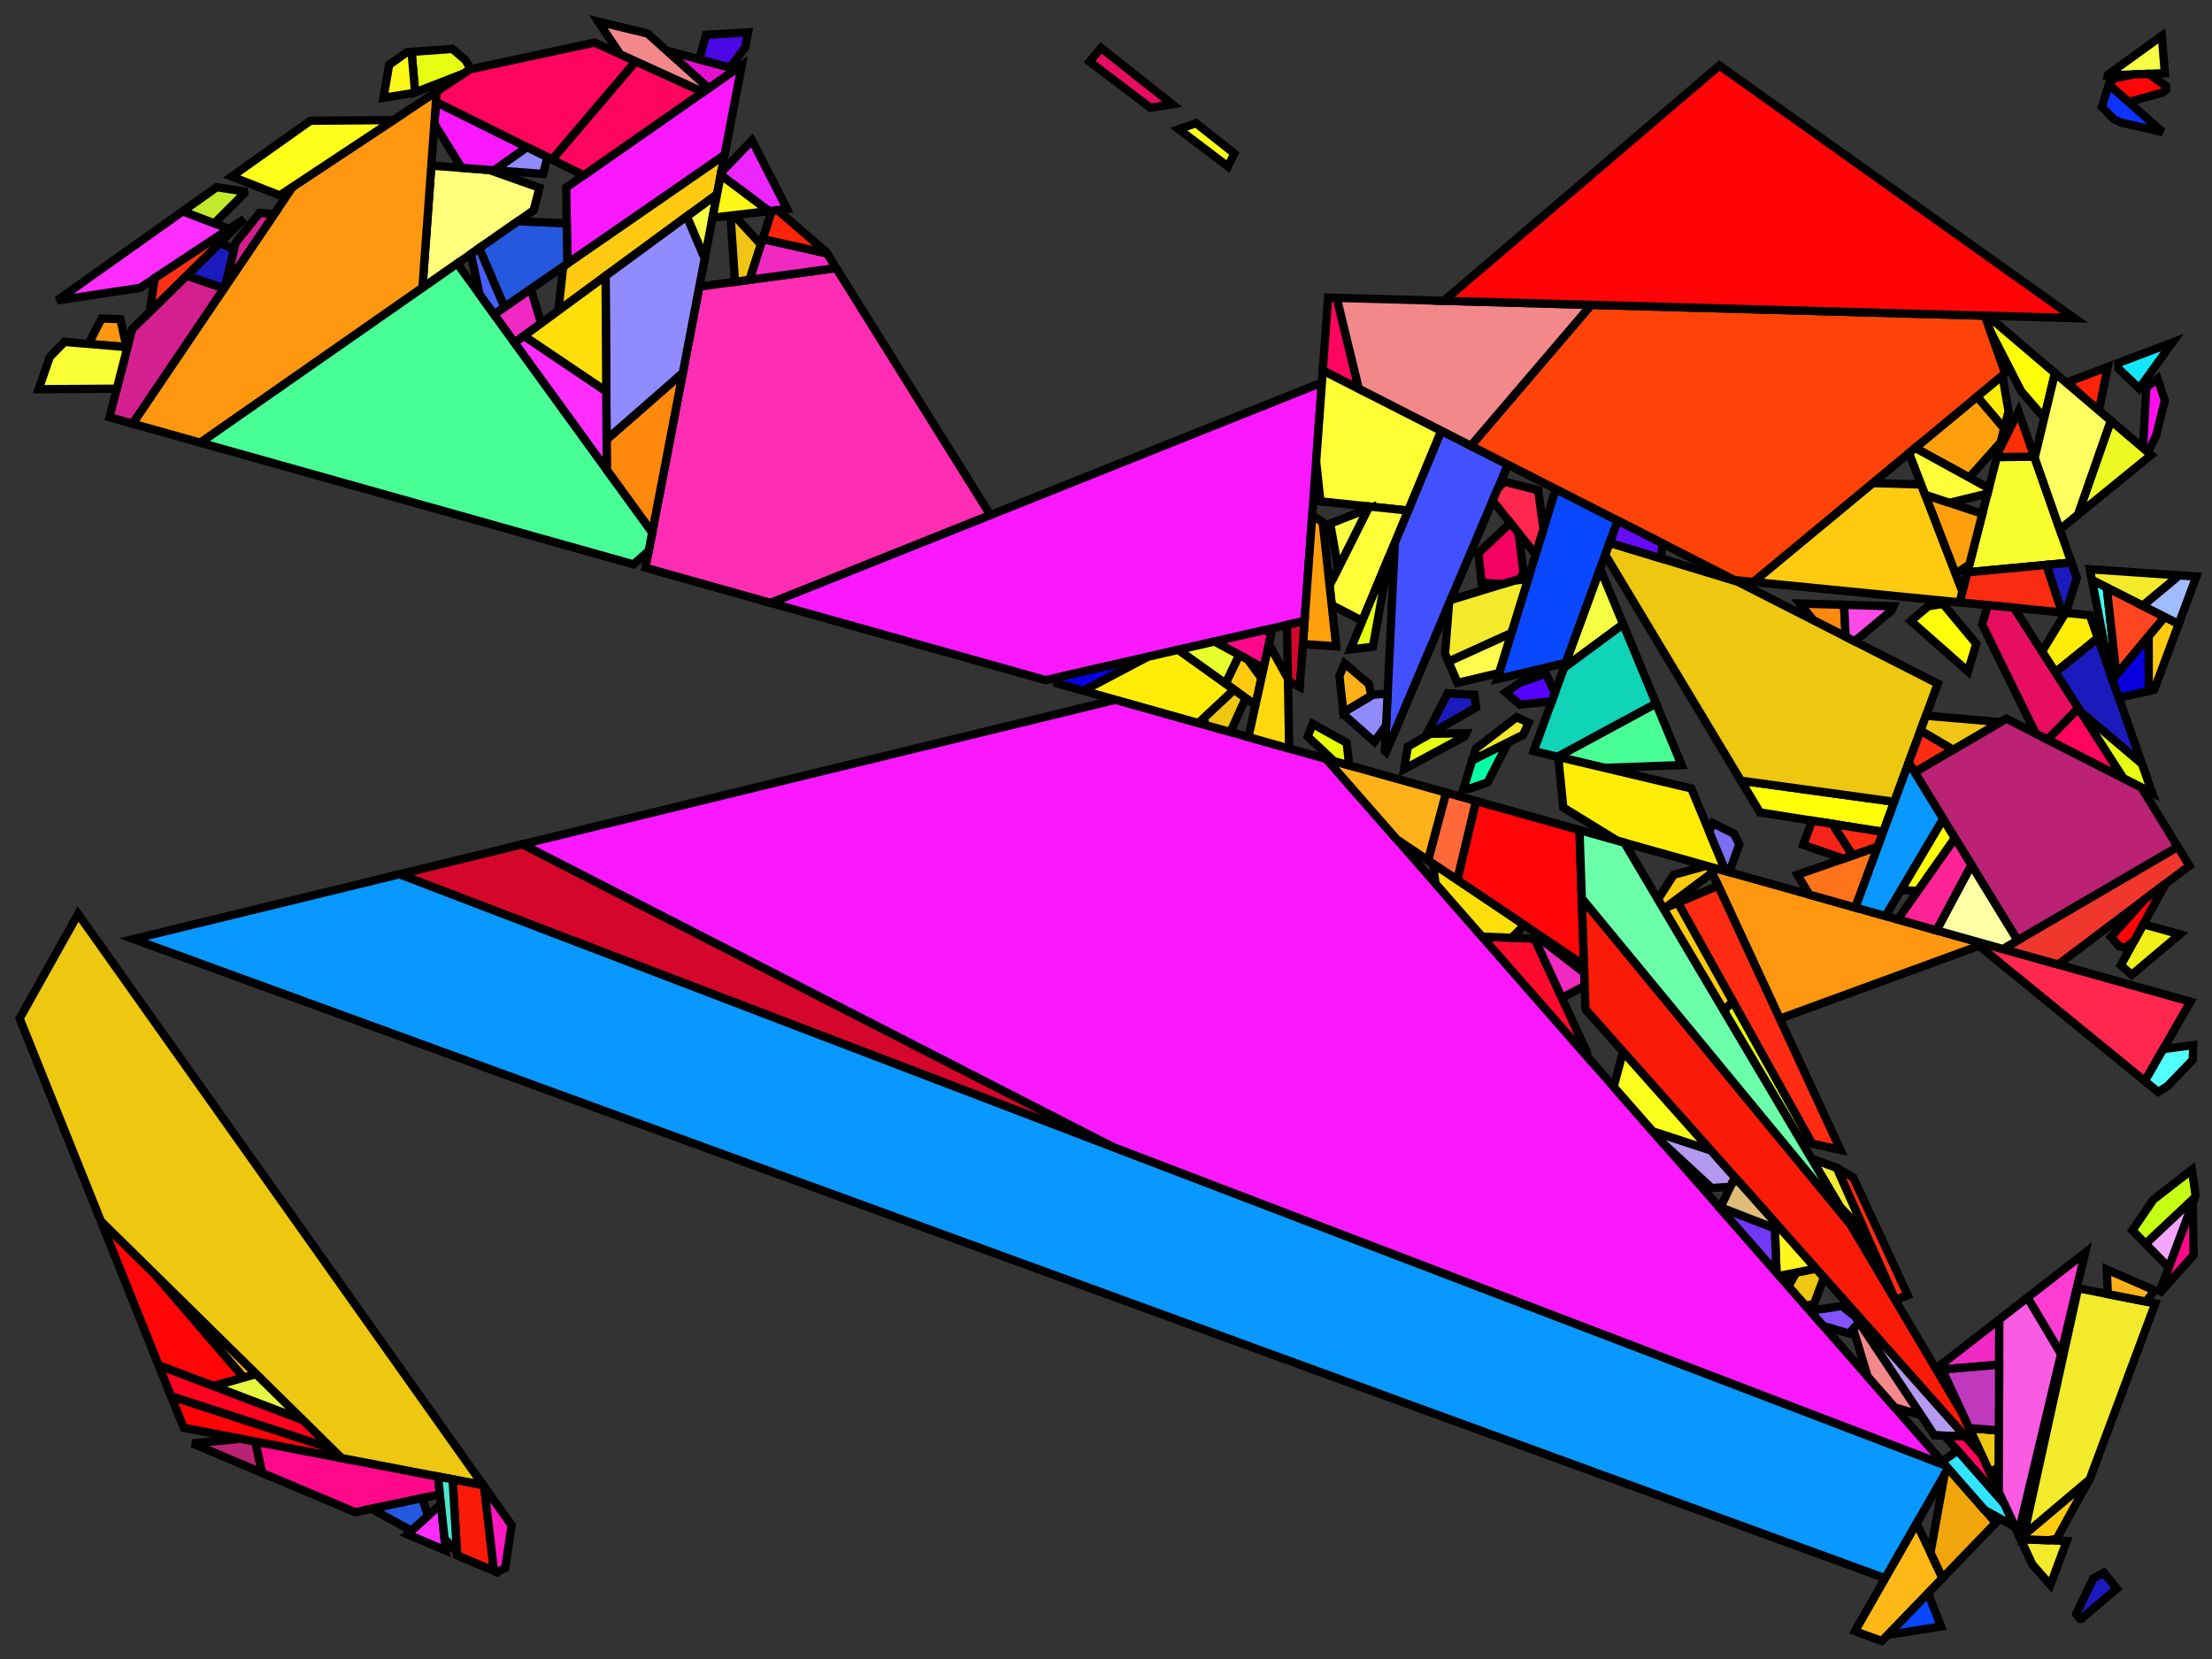 <?xml version="1.0" encoding="iso-8859-1" standalone="no"?>
<!DOCTYPE svg PUBLIC "-//W3C//DTD SVG 1.0//EN" "http://www.w3.org/TR/2001/REC-SVG-20010904/DTD/svg10.dtd">
<svg xmlns="http://www.w3.org/2000/svg" width="800" height="600">
<rect width="100%" height="100%" fill="#333333" stroke="none"/>
<path style="fill:rgb(0, 0, 0);fill-opacity:0.0;fill-rule:evenodd;stroke:rgb(0, 0, 0);stroke-width:0.0;" d="M 0, 600 L 800, 600 L 800, 0 L 0, 0 z "/>
<path style="fill:rgb(9, 72, 255);fill-opacity:1.0;fill-rule:evenodd;stroke:rgb(0, 0, 0);stroke-width:3.0;" d="M 702.001, 588.25 L 682.699, 591.282 L 697.298, 576.145 z "/>
<path style="fill:rgb(9, 72, 255);fill-opacity:1.0;fill-rule:evenodd;stroke:rgb(0, 0, 0);stroke-width:3.0;" d="M 585.089, 188.296 L 566.321, 239.7 L 541.496, 245.62 L 562.663, 176.873 z "/>
<path style="fill:rgb(255, 255, 123);fill-opacity:1.0;fill-rule:evenodd;stroke:rgb(0, 0, 0);stroke-width:3.0;" d="M 176.91, 61.455 L 195.114, 67.912 L 192.999, 76.043 L 152.787, 104.093 L 155.996, 59.892 z "/>
<path style="fill:rgb(255, 45, 179);fill-opacity:1.0;fill-rule:evenodd;stroke:rgb(0, 0, 0);stroke-width:3.0;" d="M 358.192, 186.292 L 278.754, 218.054 L 233.441, 205.326 L 252.925, 103.65 L 302.407, 96.954 z "/>
<path style="fill:rgb(249, 24, 255);fill-opacity:1.0;fill-rule:evenodd;stroke:rgb(0, 0, 0);stroke-width:3.0;" d="M 262.042, 56.071 L 205.178, 95.36 L 204.78, 67.825 L 268.277, 23.532 z "/>
<path style="fill:rgb(249, 24, 255);fill-opacity:1.0;fill-rule:evenodd;stroke:rgb(0, 0, 0);stroke-width:3.0;" d="M 479.68, 274.493 L 703.683, 530.038 L 402.494, 414.866 L 188.874, 305.363 L 403.44, 253.078 z "/>
<path style="fill:rgb(249, 24, 255);fill-opacity:1.0;fill-rule:evenodd;stroke:rgb(0, 0, 0);stroke-width:3.0;" d="M 190.619, 53.226 L 178.744, 61.593 L 166.96, 60.712 L 157.09, 44.821 L 157.668, 36.862 z "/>
<path style="fill:rgb(249, 24, 255);fill-opacity:1.0;fill-rule:evenodd;stroke:rgb(0, 0, 0);stroke-width:3.0;" d="M 471.81, 224.573 L 378.189, 245.985 L 278.754, 218.054 L 478.087, 138.354 z "/>
<path style="fill:rgb(255, 152, 16);fill-opacity:1.0;fill-rule:evenodd;stroke:rgb(0, 0, 0);stroke-width:3.0;" d="M 43.537, 115.405 L 45.763, 125.534 L 32.001, 124.379 L 36.742, 115.201 z "/>
<path style="fill:rgb(255, 152, 16);fill-opacity:1.0;fill-rule:evenodd;stroke:rgb(0, 0, 0);stroke-width:3.0;" d="M 713.39, 340.14 L 715.74, 342.057 L 643.672, 368.431 L 618.205, 313.403 z "/>
<path style="fill:rgb(255, 152, 16);fill-opacity:1.0;fill-rule:evenodd;stroke:rgb(0, 0, 0);stroke-width:3.0;" d="M 152.787, 104.093 L 72.479, 160.113 L 47.941, 153.22 L 105.849, 67.578 L 157.943, 33.079 z "/>
<path style="fill:rgb(66, 81, 255);fill-opacity:1.0;fill-rule:evenodd;stroke:rgb(0, 0, 0);stroke-width:3.0;" d="M 545.363, 168.06 L 501.292, 272.005 L 500.861, 271.623 L 504.45, 196.245 L 521.256, 155.78 z "/>
<path style="fill:rgb(255, 8, 138);fill-opacity:1.0;fill-rule:evenodd;stroke:rgb(0, 0, 0);stroke-width:3.0;" d="M 158.408, 534.009 L 159.085, 540.466 L 128.467, 546.916 L 94.733, 532.652 L 92.306, 521.335 z "/>
<path style="fill:rgb(255, 8, 138);fill-opacity:1.0;fill-rule:evenodd;stroke:rgb(0, 0, 0);stroke-width:3.0;" d="M 793.351, 453.865 L 780.74, 468.043 L 793.037, 435.044 z "/>
<path style="fill:rgb(255, 8, 138);fill-opacity:1.0;fill-rule:evenodd;stroke:rgb(0, 0, 0);stroke-width:3.0;" d="M 459.869, 228.642 L 457.006, 241.644 L 439.254, 232.019 L 457.063, 227.946 z "/>
<path style="fill:rgb(179, 154, 240);fill-opacity:1.0;fill-rule:evenodd;stroke:rgb(0, 0, 0);stroke-width:3.0;" d="M 618.793, 416.058 L 627.441, 425.781 L 625.779, 429.227 L 619.015, 429.665 L 601.485, 413.449 L 597.703, 409.135 z "/>
<path style="fill:rgb(179, 154, 240);fill-opacity:1.0;fill-rule:evenodd;stroke:rgb(0, 0, 0);stroke-width:3.0;" d="M 710.825, 519.524 L 699.583, 519.097 L 668.225, 472.024 L 668.533, 471.978 z "/>
<path style="fill:rgb(255, 255, 54);fill-opacity:1.0;fill-rule:evenodd;stroke:rgb(0, 0, 0);stroke-width:3.0;" d="M 521.256, 155.78 L 509.264, 184.655 L 477.557, 181.329 L 476, 167.011 L 478.407, 133.953 z "/>
<path style="fill:rgb(72, 255, 150);fill-opacity:1.0;fill-rule:evenodd;stroke:rgb(0, 0, 0);stroke-width:3.0;" d="M 608.182, 276.707 L 580.266, 277.712 L 563.278, 273.686 L 598.937, 254.416 z "/>
<path style="fill:rgb(72, 255, 150);fill-opacity:1.0;fill-rule:evenodd;stroke:rgb(0, 0, 0);stroke-width:3.0;" d="M 235.89, 192.546 L 234.606, 199.246 L 229.126, 204.114 L 72.479, 160.113 L 165.368, 95.317 z "/>
<path style="fill:rgb(255, 255, 7);fill-opacity:1.0;fill-rule:evenodd;stroke:rgb(0, 0, 0);stroke-width:3.0;" d="M 718.853, 114.194 L 743.218, 134.936 L 739.324, 151.156 L 730.975, 141.483 L 719.733, 119.538 L 717.85, 114.167 z "/>
<path style="fill:rgb(255, 255, 7);fill-opacity:1.0;fill-rule:evenodd;stroke:rgb(0, 0, 0);stroke-width:3.0;" d="M 707.044, 303.119 L 693.605, 322.223 L 687.484, 321.908 L 702.771, 296.139 z "/>
<path style="fill:rgb(255, 255, 7);fill-opacity:1.0;fill-rule:evenodd;stroke:rgb(0, 0, 0);stroke-width:3.0;" d="M 685.097, 289.98 L 681.087, 300.878 L 636.518, 293.82 L 629.628, 282.35 z "/>
<path style="fill:rgb(243, 234, 44);fill-opacity:1.0;fill-rule:evenodd;stroke:rgb(0, 0, 0);stroke-width:3.0;" d="M 747.467, 557.333 L 741.544, 573.23 L 735.004, 565.769 L 730.784, 556.652 z "/>
<path style="fill:rgb(243, 234, 44);fill-opacity:1.0;fill-rule:evenodd;stroke:rgb(0, 0, 0);stroke-width:3.0;" d="M 546.623, 228.97 L 523.877, 239.308 L 522.627, 236.371 L 524.041, 218.349 L 524.604, 217.022 L 547.444, 210.025 L 552.652, 209.389 z "/>
<path style="fill:rgb(243, 234, 44);fill-opacity:1.0;fill-rule:evenodd;stroke:rgb(0, 0, 0);stroke-width:3.0;" d="M 788.16, 208.095 L 774.941, 219.081 L 756.569, 209.777 L 755.808, 205.863 z "/>
<path style="fill:rgb(243, 234, 44);fill-opacity:1.0;fill-rule:evenodd;stroke:rgb(0, 0, 0);stroke-width:3.0;" d="M 552.873, 261.392 L 550.848, 265.778 L 532.444, 275.021 L 533.772, 270.708 L 548.513, 259.375 z "/>
<path style="fill:rgb(243, 234, 44);fill-opacity:1.0;fill-rule:evenodd;stroke:rgb(0, 0, 0);stroke-width:3.0;" d="M 779.489, 471.401 L 755.734, 535.149 L 731.935, 555.234 L 751.564, 465.895 z "/>
<path style="fill:rgb(255, 136, 13);fill-opacity:1.0;fill-rule:evenodd;stroke:rgb(0, 0, 0);stroke-width:3.0;" d="M 666.918, 218.742 L 667.515, 230.283 L 655.868, 224.351 L 650.955, 218.275 z "/>
<path style="fill:rgb(255, 136, 13);fill-opacity:1.0;fill-rule:evenodd;stroke:rgb(0, 0, 0);stroke-width:3.0;" d="M 235.89, 192.546 L 219.449, 169.879 L 219.381, 158.969 L 246.947, 134.848 z "/>
<path style="fill:rgb(228, 15, 207);fill-opacity:1.0;fill-rule:evenodd;stroke:rgb(0, 0, 0);stroke-width:3.0;" d="M 266.16, 25.009 L 256.276, 31.904 L 241.114, 18.305 z "/>
<path style="fill:rgb(255, 255, 27);fill-opacity:1.0;fill-rule:evenodd;stroke:rgb(0, 0, 0);stroke-width:3.0;" d="M 446.428, 55.531 L 444.091, 60.206 L 426.323, 46.742 L 432.564, 44.546 z "/>
<path style="fill:rgb(255, 255, 27);fill-opacity:1.0;fill-rule:evenodd;stroke:rgb(0, 0, 0);stroke-width:3.0;" d="M 101.184, 70.668 L 83.816, 63.837 L 112.226, 43.678 L 142.34, 43.413 z "/>
<path style="fill:rgb(255, 255, 57);fill-opacity:1.0;fill-rule:evenodd;stroke:rgb(0, 0, 0);stroke-width:3.0;" d="M 509.264, 184.655 L 492.693, 224.553 L 481.633, 218.81 L 480.862, 211.719 L 495.151, 183.175 z "/>
<path style="fill:rgb(237, 199, 16);fill-opacity:1.0;fill-rule:evenodd;stroke:rgb(0, 0, 0);stroke-width:3.0;" d="M 174.753, 537.142 L 123.446, 527.306 L 36.534, 441.76 L 7.095, 368.331 L 28.252, 330.569 z "/>
<path style="fill:rgb(237, 199, 16);fill-opacity:1.0;fill-rule:evenodd;stroke:rgb(0, 0, 0);stroke-width:3.0;" d="M 659.668, 462.012 L 656.012, 471.713 L 652.923, 472.13 L 646.83, 465.179 L 649.607, 460.23 L 656.809, 458.797 z "/>
<path style="fill:rgb(237, 199, 16);fill-opacity:1.0;fill-rule:evenodd;stroke:rgb(0, 0, 0);stroke-width:3.0;" d="M 450.53, 252.435 L 444.993, 264.749 L 435.82, 262.173 L 435.495, 259.532 L 446.31, 249.416 z "/>
<path style="fill:rgb(237, 199, 16);fill-opacity:1.0;fill-rule:evenodd;stroke:rgb(0, 0, 0);stroke-width:3.0;" d="M 722.959, 517.364 L 722.92, 530.504 L 719.699, 532.7 L 712.206, 516.511 z "/>
<path style="fill:rgb(237, 199, 16);fill-opacity:1.0;fill-rule:evenodd;stroke:rgb(0, 0, 0);stroke-width:3.0;" d="M 628.471, 210.395 L 700.819, 247.248 L 685.097, 289.98 L 629.628, 282.35 L 580.569, 200.674 L 582.16, 196.317 z "/>
<path style="fill:rgb(240, 240, 24);fill-opacity:1.0;fill-rule:evenodd;stroke:rgb(0, 0, 0);stroke-width:3.0;" d="M 788.343, 337.91 L 770.962, 352.554 L 767.022, 349.092 L 775.167, 334.264 z "/>
<path style="fill:rgb(246, 255, 67);fill-opacity:1.0;fill-rule:evenodd;stroke:rgb(0, 0, 0);stroke-width:3.0;" d="M 254.864, 93.53 L 248.37, 78.249 L 259.335, 70.197 z "/>
<path style="fill:rgb(246, 255, 67);fill-opacity:1.0;fill-rule:evenodd;stroke:rgb(0, 0, 0);stroke-width:3.0;" d="M 483.937, 205.575 L 481.092, 189.356 L 494.718, 184.04 z "/>
<path style="fill:rgb(246, 255, 67);fill-opacity:1.0;fill-rule:evenodd;stroke:rgb(0, 0, 0);stroke-width:3.0;" d="M 587.047, 225.744 L 565.65, 241.538 L 578.735, 205.7 z "/>
<path style="fill:rgb(246, 255, 67);fill-opacity:1.0;fill-rule:evenodd;stroke:rgb(0, 0, 0);stroke-width:3.0;" d="M 782.957, 26.481 L 762.293, 27.276 L 762.337, 27.037 L 781.858, 12.938 z "/>
<path style="fill:rgb(130, 83, 255);fill-opacity:1.0;fill-rule:evenodd;stroke:rgb(0, 0, 0);stroke-width:3.0;" d="M 670.996, 476.184 L 672.367, 478.242 L 668.803, 482.318 L 659.419, 479.541 L 654.624, 474.071 L 666.153, 472.336 z "/>
<path style="fill:rgb(249, 255, 46);fill-opacity:1.0;fill-rule:evenodd;stroke:rgb(0, 0, 0);stroke-width:3.0;" d="M 749.153, 203.452 L 711.542, 206.977 L 722.185, 165.292 L 735.73, 165.168 z "/>
<path style="fill:rgb(255, 159, 12);fill-opacity:1.0;fill-rule:evenodd;stroke:rgb(0, 0, 0);stroke-width:3.0;" d="M 724.834, 154.919 L 723.54, 159.986 L 712.208, 172.714 L 692.652, 161.993 L 715.071, 143.422 z "/>
<path style="fill:rgb(255, 159, 12);fill-opacity:1.0;fill-rule:evenodd;stroke:rgb(0, 0, 0);stroke-width:3.0;" d="M 478.364, 188.743 L 483.257, 233.746 L 471.2, 232.94 L 474.584, 186.46 z "/>
<path style="fill:rgb(255, 159, 12);fill-opacity:1.0;fill-rule:evenodd;stroke:rgb(0, 0, 0);stroke-width:3.0;" d="M 716.943, 185.825 L 712.244, 204.224 L 707.211, 207.457 L 696.229, 178.91 z "/>
<path style="fill:rgb(255, 43, 18);fill-opacity:1.0;fill-rule:evenodd;stroke:rgb(0, 0, 0);stroke-width:3.0;" d="M 665.639, 415.894 L 655.3, 413.586 L 606.807, 326.471 L 621.413, 320.335 z "/>
<path style="fill:rgb(255, 43, 18);fill-opacity:1.0;fill-rule:evenodd;stroke:rgb(0, 0, 0);stroke-width:3.0;" d="M 681.087, 300.878 L 679.116, 306.235 L 670.052, 309.401 L 662.65, 297.958 z "/>
<path style="fill:rgb(255, 43, 18);fill-opacity:1.0;fill-rule:evenodd;stroke:rgb(0, 0, 0);stroke-width:3.0;" d="M 706.381, 271.164 L 692.471, 279.31 L 690.317, 275.792 L 694.589, 264.182 z "/>
<path style="fill:rgb(255, 43, 18);fill-opacity:1.0;fill-rule:evenodd;stroke:rgb(0, 0, 0);stroke-width:3.0;" d="M 664.434, 422.46 L 670.292, 425.947 L 689.946, 468.413 L 685.498, 470.1 L 664.308, 422.413 z "/>
<path style="fill:rgb(255, 10, 47);fill-opacity:1.0;fill-rule:evenodd;stroke:rgb(0, 0, 0);stroke-width:3.0;" d="M 555.032, 339.527 L 573.944, 380.616 L 573.994, 382.087 L 535.994, 338.736 z "/>
<path style="fill:rgb(255, 39, 78);fill-opacity:1.0;fill-rule:evenodd;stroke:rgb(0, 0, 0);stroke-width:3.0;" d="M 556.297, 177.315 L 558.213, 191.327 L 555.372, 200.553 L 539.83, 181.11 L 541.766, 176.543 L 544.129, 174.208 z "/>
<path style="fill:rgb(255, 39, 78);fill-opacity:1.0;fill-rule:evenodd;stroke:rgb(0, 0, 0);stroke-width:3.0;" d="M 792.204, 362.279 L 775.719, 390.983 L 713.39, 340.14 z "/>
<path style="fill:rgb(255, 115, 27);fill-opacity:1.0;fill-rule:evenodd;stroke:rgb(0, 0, 0);stroke-width:3.0;" d="M 671.019, 328.239 L 654.385, 323.566 L 650.068, 316.379 L 679.116, 306.235 z "/>
<path style="fill:rgb(187, 34, 115);fill-opacity:1.0;fill-rule:evenodd;stroke:rgb(0, 0, 0);stroke-width:3.0;" d="M 774.433, 284.747 L 787.646, 306.291 L 729.694, 340.125 L 692.471, 279.31 L 725.636, 259.89 z "/>
<path style="fill:rgb(187, 34, 115);fill-opacity:1.0;fill-rule:evenodd;stroke:rgb(0, 0, 0);stroke-width:3.0;" d="M 92.306, 521.335 L 94.733, 532.652 L 69.635, 522.039 L 87.141, 520.345 z "/>
<path style="fill:rgb(255, 74, 231);fill-opacity:1.0;fill-rule:evenodd;stroke:rgb(0, 0, 0);stroke-width:3.0;" d="M 684.758, 219.264 L 683.997, 220.887 L 670.759, 231.936 L 667.515, 230.283 L 666.918, 218.742 z "/>
<path style="fill:rgb(231, 255, 18);fill-opacity:1.0;fill-rule:evenodd;stroke:rgb(0, 0, 0);stroke-width:3.0;" d="M 774.638, 276.145 L 778.355, 286.744 L 767.846, 281.391 L 752.449, 257.375 z "/>
<path style="fill:rgb(231, 255, 18);fill-opacity:1.0;fill-rule:evenodd;stroke:rgb(0, 0, 0);stroke-width:3.0;" d="M 168.38, 21.75 L 170.16, 24.988 L 167.869, 26.506 L 150.125, 33.408 L 148.856, 18.762 L 163.62, 17.683 z "/>
<path style="fill:rgb(231, 255, 18);fill-opacity:1.0;fill-rule:evenodd;stroke:rgb(0, 0, 0);stroke-width:3.0;" d="M 496.528, 233.913 L 488.411, 234.864 L 502.45, 201.062 z "/>
<path style="fill:rgb(231, 255, 18);fill-opacity:1.0;fill-rule:evenodd;stroke:rgb(0, 0, 0);stroke-width:3.0;" d="M 655.3, 413.586 L 651.397, 412.715 L 623.387, 365.412 L 626.728, 362.258 z "/>
<path style="fill:rgb(231, 255, 18);fill-opacity:1.0;fill-rule:evenodd;stroke:rgb(0, 0, 0);stroke-width:3.0;" d="M 529.68, 266.357 L 507.788, 278.173 L 509.185, 270.002 L 517.217, 265.392 L 530.212, 265.187 z "/>
<path style="fill:rgb(255, 202, 15);fill-opacity:1.0;fill-rule:evenodd;stroke:rgb(0, 0, 0);stroke-width:3.0;" d="M 259.335, 70.197 L 201.922, 112.356 L 203.691, 96.388 L 262.042, 56.071 z "/>
<path style="fill:rgb(255, 202, 15);fill-opacity:1.0;fill-rule:evenodd;stroke:rgb(0, 0, 0);stroke-width:3.0;" d="M 451.29, 238.545 L 456.208, 245.264 L 454.071, 254.968 L 443.223, 247.208 L 448.169, 236.852 z "/>
<path style="fill:rgb(255, 202, 15);fill-opacity:1.0;fill-rule:evenodd;stroke:rgb(0, 0, 0);stroke-width:3.0;" d="M 694.811, 175.224 L 709.74, 214.032 L 708.763, 217.858 L 634.124, 210.473 L 677.284, 174.722 z "/>
<path style="fill:rgb(255, 202, 15);fill-opacity:1.0;fill-rule:evenodd;stroke:rgb(0, 0, 0);stroke-width:3.0;" d="M 787.959, 225.673 L 779.113, 249.448 L 777.091, 249.908 L 777.084, 230.058 L 782.867, 223.094 z "/>
<path style="fill:rgb(255, 202, 15);fill-opacity:1.0;fill-rule:evenodd;stroke:rgb(0, 0, 0);stroke-width:3.0;" d="M 743.807, 556.53 L 740.762, 557.059 L 730.784, 556.652 L 730.635, 556.33 L 755.506, 535.341 z "/>
<path style="fill:rgb(255, 202, 15);fill-opacity:1.0;fill-rule:evenodd;stroke:rgb(0, 0, 0);stroke-width:3.0;" d="M 626.728, 362.258 L 623.387, 365.412 L 601.619, 328.65 L 606.807, 326.471 z "/>
<path style="fill:rgb(255, 202, 15);fill-opacity:1.0;fill-rule:evenodd;stroke:rgb(0, 0, 0);stroke-width:3.0;" d="M 618.205, 313.403 L 619.24, 315.641 L 602.062, 328.464 L 601.619, 328.65 L 599.623, 325.278 L 605.285, 316.4 L 617.164, 313.111 z "/>
<path style="fill:rgb(255, 5, 94);fill-opacity:1.0;fill-rule:evenodd;stroke:rgb(0, 0, 0);stroke-width:3.0;" d="M 229.944, 22.203 L 199.706, 57.739 L 157.668, 36.862 L 157.943, 33.079 L 170.056, 25.057 L 215.023, 15.406 z "/>
<path style="fill:rgb(255, 5, 94);fill-opacity:1.0;fill-rule:evenodd;stroke:rgb(0, 0, 0);stroke-width:3.0;" d="M 710.825, 519.524 L 716.612, 526.03 L 721.35, 536.268 L 719.73, 538.017 L 703.267, 519.237 z "/>
<path style="fill:rgb(255, 5, 94);fill-opacity:1.0;fill-rule:evenodd;stroke:rgb(0, 0, 0);stroke-width:3.0;" d="M 483.445, 107.73 L 491.427, 140.585 L 478.407, 133.953 L 480.323, 107.644 z "/>
<path style="fill:rgb(255, 5, 94);fill-opacity:1.0;fill-rule:evenodd;stroke:rgb(0, 0, 0);stroke-width:3.0;" d="M 767.846, 281.391 L 740.497, 267.46 L 751.659, 256.144 z "/>
<path style="fill:rgb(255, 5, 94);fill-opacity:1.0;fill-rule:evenodd;stroke:rgb(0, 0, 0);stroke-width:3.0;" d="M 254.288, 33.291 L 211.116, 63.406 L 199.706, 57.739 L 229.944, 22.203 z "/>
<path style="fill:rgb(240, 197, 21);fill-opacity:1.0;fill-rule:evenodd;stroke:rgb(0, 0, 0);stroke-width:3.0;" d="M 723.48, 261.152 L 706.381, 271.164 L 694.589, 264.182 L 696.554, 258.841 z "/>
<path style="fill:rgb(240, 197, 21);fill-opacity:1.0;fill-rule:evenodd;stroke:rgb(0, 0, 0);stroke-width:3.0;" d="M 275.212, 88.407 L 271.093, 101.192 L 265.807, 101.907 L 264.21, 77.96 L 265.448, 77.816 z "/>
<path style="fill:rgb(240, 41, 194);fill-opacity:1.0;fill-rule:evenodd;stroke:rgb(0, 0, 0);stroke-width:3.0;" d="M 557.091, 339.612 L 572.975, 351.806 L 573.135, 356.546 L 564.866, 360.892 L 555.032, 339.527 z "/>
<path style="fill:rgb(240, 41, 194);fill-opacity:1.0;fill-rule:evenodd;stroke:rgb(0, 0, 0);stroke-width:3.0;" d="M 195.683, 116.78 L 195.641, 116.969 L 186.135, 123.949 L 178.679, 113.669 L 191.97, 104.486 z "/>
<path style="fill:rgb(240, 41, 194);fill-opacity:1.0;fill-rule:evenodd;stroke:rgb(0, 0, 0);stroke-width:3.0;" d="M 723.029, 493.557 L 703.914, 495.178 L 702.18, 494.847 L 701.706, 493.822 L 723.077, 477.203 z "/>
<path style="fill:rgb(240, 41, 194);fill-opacity:1.0;fill-rule:evenodd;stroke:rgb(0, 0, 0);stroke-width:3.0;" d="M 299.08, 91.626 L 302.407, 96.954 L 271.093, 101.192 L 275.841, 86.456 z "/>
<path style="fill:rgb(255, 36, 9);fill-opacity:1.0;fill-rule:evenodd;stroke:rgb(0, 0, 0);stroke-width:3.0;" d="M 759.102, 148.457 L 754.122, 144.218 L 747.713, 138.238 L 762.291, 132.719 z "/>
<path style="fill:rgb(255, 36, 9);fill-opacity:1.0;fill-rule:evenodd;stroke:rgb(0, 0, 0);stroke-width:3.0;" d="M 298.727, 91.06 L 299.08, 91.626 L 275.841, 86.456 L 279.138, 76.223 L 281.2, 75.983 z "/>
<path style="fill:rgb(255, 177, 25);fill-opacity:1.0;fill-rule:evenodd;stroke:rgb(0, 0, 0);stroke-width:3.0;" d="M 523.043, 286.673 L 516.499, 311.192 L 505.186, 303.59 L 479.68, 274.493 z "/>
<path style="fill:rgb(255, 177, 25);fill-opacity:1.0;fill-rule:evenodd;stroke:rgb(0, 0, 0);stroke-width:3.0;" d="M 92.626, 496.97 L 88.117, 498.242 L 56.144, 461.062 z "/>
<path style="fill:rgb(255, 177, 25);fill-opacity:1.0;fill-rule:evenodd;stroke:rgb(0, 0, 0);stroke-width:3.0;" d="M 779.262, 466.704 L 776.147, 470.742 L 762.322, 468.017 L 761.942, 459.132 z "/>
<path style="fill:rgb(255, 177, 25);fill-opacity:1.0;fill-rule:evenodd;stroke:rgb(0, 0, 0);stroke-width:3.0;" d="M 495.053, 247.363 L 495.994, 251.624 L 485.858, 257.664 L 484.423, 244.466 L 486.303, 239.941 z "/>
<path style="fill:rgb(249, 43, 17);fill-opacity:1.0;fill-rule:evenodd;stroke:rgb(0, 0, 0);stroke-width:3.0;" d="M 745.796, 221.523 L 708.763, 217.858 L 711.542, 206.977 L 740.133, 204.297 z "/>
<path style="fill:rgb(240, 55, 45);fill-opacity:1.0;fill-rule:evenodd;stroke:rgb(0, 0, 0);stroke-width:3.0;" d="M 791.829, 313.111 L 744.36, 348.839 L 724.38, 343.227 L 787.646, 306.291 z "/>
<path style="fill:rgb(243, 234, 55);fill-opacity:1.0;fill-rule:evenodd;stroke:rgb(0, 0, 0);stroke-width:3.0;" d="M 664.308, 422.413 L 675.029, 446.54 L 665.436, 436.425 L 655.124, 419.01 z "/>
<path style="fill:rgb(8, 255, 163);fill-opacity:1.0;fill-rule:evenodd;stroke:rgb(0, 0, 0);stroke-width:3.0;" d="M 538.014, 282.952 L 531.042, 285.364 L 529.256, 285.376 L 532.444, 275.021 L 545.448, 268.49 z "/>
<path style="fill:rgb(255, 67, 8);fill-opacity:1.0;fill-rule:evenodd;stroke:rgb(0, 0, 0);stroke-width:3.0;" d="M 717.85, 114.167 L 725.173, 135.055 L 634.124, 210.473 L 627.298, 209.797 L 531.951, 161.228 L 575.478, 110.257 z "/>
<path style="fill:rgb(255, 237, 8);fill-opacity:1.0;fill-rule:evenodd;stroke:rgb(0, 0, 0);stroke-width:3.0;" d="M 611.686, 285.157 L 624.085, 315.055 L 584.952, 304.063 L 565.388, 292.052 L 563.566, 273.755 z "/>
<path style="fill:rgb(255, 237, 8);fill-opacity:1.0;fill-rule:evenodd;stroke:rgb(0, 0, 0);stroke-width:3.0;" d="M 755.837, 222.517 L 758.716, 230.729 L 743.338, 243.164 L 738.515, 235.642 L 747.016, 221.644 z "/>
<path style="fill:rgb(255, 237, 8);fill-opacity:1.0;fill-rule:evenodd;stroke:rgb(0, 0, 0);stroke-width:3.0;" d="M 726.421, 148.703 L 724.834, 154.919 L 715.071, 143.422 L 724.211, 135.852 z "/>
<path style="fill:rgb(255, 237, 8);fill-opacity:1.0;fill-rule:evenodd;stroke:rgb(0, 0, 0);stroke-width:3.0;" d="M 446.31, 249.416 L 433.399, 261.493 L 391.779, 249.802 L 414.916, 237.585 L 426.173, 235.01 z "/>
<path style="fill:rgb(75, 7, 228);fill-opacity:1.0;fill-rule:evenodd;stroke:rgb(0, 0, 0);stroke-width:3.0;" d="M 269.494, 17.18 L 264.015, 24.435 L 252.899, 21.46 L 255.337, 12.602 L 270.547, 11.685 z "/>
<path style="fill:rgb(102, 11, 243);fill-opacity:1.0;fill-rule:evenodd;stroke:rgb(0, 0, 0);stroke-width:3.0;" d="M 601.336, 196.572 L 600.593, 201.921 L 582.16, 196.317 L 585.089, 188.296 z "/>
<path style="fill:rgb(144, 140, 255);fill-opacity:1.0;fill-rule:evenodd;stroke:rgb(0, 0, 0);stroke-width:3.0;" d="M 254.864, 93.53 L 246.947, 134.848 L 219.381, 158.969 L 219.013, 99.806 L 248.37, 78.249 z "/>
<path style="fill:rgb(144, 140, 255);fill-opacity:1.0;fill-rule:evenodd;stroke:rgb(0, 0, 0);stroke-width:3.0;" d="M 197.983, 56.883 L 196.414, 62.913 L 178.744, 61.593 L 190.619, 53.226 z "/>
<path style="fill:rgb(144, 140, 255);fill-opacity:1.0;fill-rule:evenodd;stroke:rgb(0, 0, 0);stroke-width:3.0;" d="M 501.3, 262.403 L 497.058, 268.249 L 485.936, 258.382 L 485.858, 257.664 L 496.599, 251.263 L 501.85, 250.859 z "/>
<path style="fill:rgb(255, 5, 8);fill-opacity:1.0;fill-rule:evenodd;stroke:rgb(0, 0, 0);stroke-width:3.0;" d="M 56.144, 461.062 L 88.117, 498.242 L 77.193, 501.323 L 57.393, 493.789 L 36.534, 441.76 z "/>
<path style="fill:rgb(255, 5, 8);fill-opacity:1.0;fill-rule:evenodd;stroke:rgb(0, 0, 0);stroke-width:3.0;" d="M 571.24, 300.211 L 572.883, 349.079 L 527.027, 318.267 L 533.807, 289.697 z "/>
<path style="fill:rgb(255, 5, 8);fill-opacity:1.0;fill-rule:evenodd;stroke:rgb(0, 0, 0);stroke-width:3.0;" d="M 783.327, 31.043 L 783.439, 32.418 L 782.198, 33.459 L 769.853, 36.924 L 763.114, 30.959 L 764.046, 28.431 L 771.595, 26.918 L 776.987, 26.711 z "/>
<path style="fill:rgb(255, 5, 8);fill-opacity:1.0;fill-rule:evenodd;stroke:rgb(0, 0, 0);stroke-width:3.0;" d="M 771.91, 340.194 L 768.629, 342.797 L 766.329, 342.188 L 763.506, 338.842 L 775.599, 325.326 L 783.232, 319.581 z "/>
<path style="fill:rgb(15, 51, 255);fill-opacity:1.0;fill-rule:evenodd;stroke:rgb(0, 0, 0);stroke-width:3.0;" d="M 782.139, 47.799 L 767.008, 44.301 L 764.413, 43.022 L 760.161, 38.696 L 762.683, 30.578 z "/>
<path style="fill:rgb(124, 110, 240);fill-opacity:1.0;fill-rule:evenodd;stroke:rgb(0, 0, 0);stroke-width:3.0;" d="M 627.134, 301.546 L 629.044, 305.335 L 625.527, 315.217 L 624.448, 315.157 L 624.085, 315.055 L 618.171, 300.795 L 619.463, 297.7 z "/>
<path style="fill:rgb(212, 6, 44);fill-opacity:1.0;fill-rule:evenodd;stroke:rgb(0, 0, 0);stroke-width:3.0;" d="M 470.07, 248.468 L 465.816, 246.244 L 465.467, 226.024 L 471.81, 224.573 z "/>
<path style="fill:rgb(212, 6, 44);fill-opacity:1.0;fill-rule:evenodd;stroke:rgb(0, 0, 0);stroke-width:3.0;" d="M 402.494, 414.866 L 144.444, 316.19 L 188.874, 305.363 z "/>
<path style="fill:rgb(27, 27, 189);fill-opacity:1.0;fill-rule:evenodd;stroke:rgb(0, 0, 0);stroke-width:3.0;" d="M 774.638, 276.145 L 752.449, 257.375 L 743.338, 243.164 L 758.716, 230.729 z "/>
<path style="fill:rgb(27, 27, 189);fill-opacity:1.0;fill-rule:evenodd;stroke:rgb(0, 0, 0);stroke-width:3.0;" d="M 751.112, 209.04 L 747.126, 221.655 L 745.796, 221.523 L 740.133, 204.297 L 749.153, 203.452 z "/>
<path style="fill:rgb(27, 27, 189);fill-opacity:1.0;fill-rule:evenodd;stroke:rgb(0, 0, 0);stroke-width:3.0;" d="M 765.569, 574.596 L 752.66, 585.499 L 752.297, 585.497 L 750.86, 583.858 L 750.866, 583.744 L 757.053, 570.868 L 760.89, 568.755 z "/>
<path style="fill:rgb(27, 27, 189);fill-opacity:1.0;fill-rule:evenodd;stroke:rgb(0, 0, 0);stroke-width:3.0;" d="M 84.685, 90.118 L 81.455, 103.656 L 81.008, 104.317 L 67.431, 99.717 L 79.49, 87.868 z "/>
<path style="fill:rgb(27, 27, 189);fill-opacity:1.0;fill-rule:evenodd;stroke:rgb(0, 0, 0);stroke-width:3.0;" d="M 533.256, 251.293 L 533.832, 255.856 L 516.224, 265.962 L 516.022, 265.407 L 523.563, 250.761 z "/>
<path style="fill:rgb(255, 45, 255);fill-opacity:1.0;fill-rule:evenodd;stroke:rgb(0, 0, 0);stroke-width:3.0;" d="M 82.854, 82.807 L 50.694, 104.105 L 20.691, 108.632 L 66.1, 76.409 z "/>
<path style="fill:rgb(255, 45, 255);fill-opacity:1.0;fill-rule:evenodd;stroke:rgb(0, 0, 0);stroke-width:3.0;" d="M 219.273, 141.538 L 219.449, 169.879 L 186.135, 123.949 L 189.501, 121.478 z "/>
<path style="fill:rgb(255, 45, 255);fill-opacity:1.0;fill-rule:evenodd;stroke:rgb(0, 0, 0);stroke-width:3.0;" d="M 161.216, 560.765 L 147.329, 554.892 L 159.456, 543.992 z "/>
<path style="fill:rgb(243, 2, 98);fill-opacity:1.0;fill-rule:evenodd;stroke:rgb(0, 0, 0);stroke-width:3.0;" d="M 549.249, 192.893 L 551.009, 207.215 L 549.741, 209.321 L 543.657, 211.185 L 535.859, 210.784 L 534.69, 200.012 L 546.252, 189.144 z "/>
<path style="fill:rgb(255, 60, 209);fill-opacity:1.0;fill-rule:evenodd;stroke:rgb(0, 0, 0);stroke-width:3.0;" d="M 745.406, 489.714 L 733.256, 469.286 L 754.124, 453.057 z "/>
<path style="fill:rgb(255, 46, 7);fill-opacity:1.0;fill-rule:evenodd;stroke:rgb(0, 0, 0);stroke-width:3.0;" d="M 735.73, 165.168 L 722.185, 165.292 L 722.59, 163.707 L 729.997, 148.814 z "/>
<path style="fill:rgb(255, 14, 237);fill-opacity:1.0;fill-rule:evenodd;stroke:rgb(0, 0, 0);stroke-width:3.0;" d="M 782.94, 144.836 L 779.832, 157.468 L 776.877, 163.589 L 775.048, 162.032 L 776.261, 140.11 L 780.304, 136.986 z "/>
<path style="fill:rgb(243, 165, 255);fill-opacity:1.0;fill-rule:evenodd;stroke:rgb(0, 0, 0);stroke-width:3.0;" d="M 784.345, 458.369 L 775.962, 449.823 L 793.77, 433.078 z "/>
<path style="fill:rgb(252, 255, 27);fill-opacity:1.0;fill-rule:evenodd;stroke:rgb(0, 0, 0);stroke-width:3.0;" d="M 618.793, 416.058 L 597.703, 409.135 L 583.606, 393.053 L 586.993, 380.308 z "/>
<path style="fill:rgb(81, 255, 252);fill-opacity:1.0;fill-rule:evenodd;stroke:rgb(0, 0, 0);stroke-width:3.0;" d="M 793.017, 383.376 L 783.853, 392.846 L 780.519, 394.899 L 775.719, 390.983 L 782.346, 379.444 L 793.226, 377.967 z "/>
<path style="fill:rgb(255, 255, 165);fill-opacity:1.0;fill-rule:evenodd;stroke:rgb(0, 0, 0);stroke-width:3.0;" d="M 729.694, 340.125 L 724.38, 343.227 L 700.349, 336.477 L 712.977, 312.814 z "/>
<path style="fill:rgb(252, 249, 22);fill-opacity:1.0;fill-rule:evenodd;stroke:rgb(0, 0, 0);stroke-width:3.0;" d="M 278.161, 76.336 L 257.702, 78.717 L 260.671, 63.225 z "/>
<path style="fill:rgb(252, 249, 22);fill-opacity:1.0;fill-rule:evenodd;stroke:rgb(0, 0, 0);stroke-width:3.0;" d="M 150.125, 33.408 L 149.572, 33.623 L 138.694, 35.361 L 140.741, 23.443 L 147.162, 18.886 L 148.856, 18.762 z "/>
<path style="fill:rgb(212, 32, 142);fill-opacity:1.0;fill-rule:evenodd;stroke:rgb(0, 0, 0);stroke-width:3.0;" d="M 99.19, 77.427 L 81.455, 103.656 L 85.252, 87.743 L 93.858, 76.995 z "/>
<path style="fill:rgb(212, 32, 142);fill-opacity:1.0;fill-rule:evenodd;stroke:rgb(0, 0, 0);stroke-width:3.0;" d="M 81.008, 104.317 L 47.941, 153.22 L 39.598, 150.877 L 47.769, 119.036 L 67.431, 99.717 z "/>
<path style="fill:rgb(231, 14, 98);fill-opacity:1.0;fill-rule:evenodd;stroke:rgb(0, 0, 0);stroke-width:3.0;" d="M 728.357, 219.797 L 751.659, 256.144 L 740.497, 267.46 L 736.262, 265.303 L 716.858, 225.82 L 718.951, 218.867 z "/>
<path style="fill:rgb(231, 14, 98);fill-opacity:1.0;fill-rule:evenodd;stroke:rgb(0, 0, 0);stroke-width:3.0;" d="M 423.935, 37.709 L 416.044, 38.953 L 394.103, 22.327 L 398.205, 17.321 z "/>
<path style="fill:rgb(70, 95, 255);fill-opacity:1.0;fill-rule:evenodd;stroke:rgb(0, 0, 0);stroke-width:3.0;" d="M 182.479, 111.044 L 178.679, 113.669 L 173.435, 106.439 L 170.314, 91.867 L 173.343, 89.755 z "/>
<path style="fill:rgb(19, 231, 252);fill-opacity:1.0;fill-rule:evenodd;stroke:rgb(0, 0, 0);stroke-width:3.0;" d="M 773.701, 140.459 L 766.165, 133.329 L 766.079, 131.284 L 785.638, 123.88 z "/>
<path style="fill:rgb(255, 246, 31);fill-opacity:1.0;fill-rule:evenodd;stroke:rgb(0, 0, 0);stroke-width:3.0;" d="M 656.809, 458.797 L 643.547, 461.435 L 642.488, 460.226 L 641.796, 441.919 z "/>
<path style="fill:rgb(231, 255, 44);fill-opacity:1.0;fill-rule:evenodd;stroke:rgb(0, 0, 0);stroke-width:3.0;" d="M 448.169, 236.852 L 443.223, 247.208 L 426.173, 235.01 L 439.254, 232.019 z "/>
<path style="fill:rgb(249, 91, 226);fill-opacity:1.0;fill-rule:evenodd;stroke:rgb(0, 0, 0);stroke-width:3.0;" d="M 745.406, 489.714 L 729.926, 554.797 L 722.893, 539.602 L 723.077, 477.203 L 733.256, 469.286 z "/>
<path style="fill:rgb(60, 252, 240);fill-opacity:1.0;fill-rule:evenodd;stroke:rgb(0, 0, 0);stroke-width:3.0;" d="M 761.949, 212.502 L 765.417, 244.105 L 764.003, 245.809 L 763.037, 243.055 L 756.569, 209.777 z "/>
<path style="fill:rgb(255, 69, 31);fill-opacity:1.0;fill-rule:evenodd;stroke:rgb(0, 0, 0);stroke-width:3.0;" d="M 782.867, 223.094 L 765.417, 244.105 L 761.949, 212.502 z "/>
<path style="fill:rgb(37, 88, 223);fill-opacity:1.0;fill-rule:evenodd;stroke:rgb(0, 0, 0);stroke-width:3.0;" d="M 154.768, 548.205 L 148.775, 553.592 L 134.33, 545.681 L 152.733, 541.804 z "/>
<path style="fill:rgb(37, 88, 223);fill-opacity:1.0;fill-rule:evenodd;stroke:rgb(0, 0, 0);stroke-width:3.0;" d="M 204.968, 80.8 L 205.178, 95.36 L 182.479, 111.044 L 173.343, 89.755 L 187.284, 80.03 z "/>
<path style="fill:rgb(231, 246, 65);fill-opacity:1.0;fill-rule:evenodd;stroke:rgb(0, 0, 0);stroke-width:3.0;" d="M 109.563, 513.641 L 77.193, 501.323 L 92.626, 496.97 z "/>
<path style="fill:rgb(243, 136, 138);fill-opacity:1.0;fill-rule:evenodd;stroke:rgb(0, 0, 0);stroke-width:3.0;" d="M 575.478, 110.257 L 531.951, 161.228 L 491.427, 140.585 L 483.445, 107.73 z "/>
<path style="fill:rgb(243, 136, 138);fill-opacity:1.0;fill-rule:evenodd;stroke:rgb(0, 0, 0);stroke-width:3.0;" d="M 694.757, 511.853 L 685.253, 509.013 L 675.437, 497.814 L 670.246, 480.668 L 672.367, 478.242 z "/>
<path style="fill:rgb(243, 136, 138);fill-opacity:1.0;fill-rule:evenodd;stroke:rgb(0, 0, 0);stroke-width:3.0;" d="M 234.241, 12.142 L 256.276, 31.904 L 254.288, 33.291 L 224.299, 19.631 L 216.376, 7.818 z "/>
<path style="fill:rgb(249, 27, 8);fill-opacity:1.0;fill-rule:evenodd;stroke:rgb(0, 0, 0);stroke-width:3.0;" d="M 669.104, 442.62 L 709.877, 511.479 L 716.612, 526.03 L 573.421, 365.049 L 572.07, 324.898 z "/>
<path style="fill:rgb(249, 27, 8);fill-opacity:1.0;fill-rule:evenodd;stroke:rgb(0, 0, 0);stroke-width:3.0;" d="M 174.753, 537.142 L 175.146, 537.697 L 178.639, 568.132 L 165.334, 562.506 L 163.683, 535.02 z "/>
<path style="fill:rgb(255, 24, 194);fill-opacity:1.0;fill-rule:evenodd;stroke:rgb(0, 0, 0);stroke-width:3.0;" d="M 185.033, 551.638 L 182.728, 567.032 L 179.766, 568.609 L 178.639, 568.132 L 175.146, 537.697 z "/>
<path style="fill:rgb(8, 152, 255);fill-opacity:1.0;fill-rule:evenodd;stroke:rgb(0, 0, 0);stroke-width:3.0;" d="M 702.771, 296.139 L 681.913, 331.298 L 671.019, 328.239 L 690.317, 275.792 z "/>
<path style="fill:rgb(8, 152, 255);fill-opacity:1.0;fill-rule:evenodd;stroke:rgb(0, 0, 0);stroke-width:3.0;" d="M 703.683, 530.038 L 704.554, 531.031 L 681.812, 570.797 L 48.273, 339.625 L 144.444, 316.19 z "/>
<path style="fill:rgb(255, 3, 6);fill-opacity:1.0;fill-rule:evenodd;stroke:rgb(0, 0, 0);stroke-width:3.0;" d="M 750.222, 115.056 L 522.187, 108.794 L 621.848, 23.709 z "/>
<path style="fill:rgb(255, 3, 6);fill-opacity:1.0;fill-rule:evenodd;stroke:rgb(0, 0, 0);stroke-width:3.0;" d="M 119.953, 523.867 L 123.446, 527.306 L 66.449, 516.378 L 61.853, 504.915 z "/>
<path style="fill:rgb(252, 2, 32);fill-opacity:1.0;fill-rule:evenodd;stroke:rgb(0, 0, 0);stroke-width:3.0;" d="M 109.563, 513.641 L 119.953, 523.867 L 61.853, 504.915 L 57.393, 493.789 z "/>
<path style="fill:rgb(255, 184, 21);fill-opacity:1.0;fill-rule:evenodd;stroke:rgb(0, 0, 0);stroke-width:3.0;" d="M 702.53, 570.72 L 680.575, 593.484 L 670.858, 589.95 L 693.184, 550.913 z "/>
<path style="fill:rgb(8, 1, 231);fill-opacity:1.0;fill-rule:evenodd;stroke:rgb(0, 0, 0);stroke-width:3.0;" d="M 391.779, 249.802 L 382.547, 247.209 L 383.589, 244.75 L 414.916, 237.585 z "/>
<path style="fill:rgb(255, 255, 9);fill-opacity:1.0;fill-rule:evenodd;stroke:rgb(0, 0, 0);stroke-width:3.0;" d="M 714.745, 232.841 L 711.743, 242.812 L 691.068, 224.561 L 697.438, 219.22 L 702.747, 218.432 z "/>
<path style="fill:rgb(9, 0, 223);fill-opacity:1.0;fill-rule:evenodd;stroke:rgb(0, 0, 0);stroke-width:3.0;" d="M 777.091, 249.908 L 766.301, 252.363 L 764.003, 245.809 L 777.084, 230.058 z "/>
<path style="fill:rgb(255, 255, 57);fill-opacity:1.0;fill-rule:evenodd;stroke:rgb(0, 0, 0);stroke-width:3.0;" d="M 719.298, 176.601 L 718.812, 178.503 L 705.033, 181.849 L 696.229, 178.91 L 690.429, 163.834 L 692.652, 161.993 z "/>
<path style="fill:rgb(192, 56, 187);fill-opacity:1.0;fill-rule:evenodd;stroke:rgb(0, 0, 0);stroke-width:3.0;" d="M 722.959, 517.364 L 712.206, 516.511 L 702.393, 495.307 L 723.029, 493.557 z "/>
<path style="fill:rgb(249, 255, 52);fill-opacity:1.0;fill-rule:evenodd;stroke:rgb(0, 0, 0);stroke-width:3.0;" d="M 46.094, 125.562 L 42.241, 140.576 L 13.974, 140.759 L 18.01, 129.088 L 23.331, 123.652 z "/>
<path style="fill:rgb(237, 249, 35);fill-opacity:1.0;fill-rule:evenodd;stroke:rgb(0, 0, 0);stroke-width:3.0;" d="M 778.009, 164.553 L 751.505, 186.142 L 763.405, 152.12 z "/>
<path style="fill:rgb(255, 255, 97);fill-opacity:1.0;fill-rule:evenodd;stroke:rgb(0, 0, 0);stroke-width:3.0;" d="M 763.405, 152.12 L 751.505, 186.142 L 744.954, 191.478 L 735.867, 165.556 L 743.218, 134.936 z "/>
<path style="fill:rgb(194, 234, 44);fill-opacity:1.0;fill-rule:evenodd;stroke:rgb(0, 0, 0);stroke-width:3.0;" d="M 88.232, 69.211 L 88.347, 69.955 L 77.508, 80.766 L 66.1, 76.409 L 78.363, 67.707 z "/>
<path style="fill:rgb(240, 165, 11);fill-opacity:1.0;fill-rule:evenodd;stroke:rgb(0, 0, 0);stroke-width:3.0;" d="M 721.815, 550.724 L 702.53, 570.72 L 698.192, 561.526 L 703.282, 533.254 L 704.554, 531.031 z "/>
<path style="fill:rgb(15, 212, 184);fill-opacity:1.0;fill-rule:evenodd;stroke:rgb(0, 0, 0);stroke-width:3.0;" d="M 598.937, 254.416 L 563.278, 273.686 L 554.659, 271.644 L 565.65, 241.538 L 587.047, 225.744 z "/>
<path style="fill:rgb(255, 217, 13);fill-opacity:1.0;fill-rule:evenodd;stroke:rgb(0, 0, 0);stroke-width:3.0;" d="M 465.802, 245.449 L 466.238, 270.717 L 451.513, 266.581 L 458.906, 233.015 z "/>
<path style="fill:rgb(107, 255, 170);fill-opacity:1.0;fill-rule:evenodd;stroke:rgb(0, 0, 0);stroke-width:3.0;" d="M 587.481, 304.773 L 669.104, 442.62 L 572.07, 324.898 L 571.24, 300.211 z "/>
<path style="fill:rgb(86, 3, 255);fill-opacity:1.0;fill-rule:evenodd;stroke:rgb(0, 0, 0);stroke-width:3.0;" d="M 562.319, 250.662 L 561.231, 253.643 L 549.671, 254.795 L 544.579, 250.415 L 549.719, 246.927 L 559.097, 243.65 z "/>
<path style="fill:rgb(197, 255, 19);fill-opacity:1.0;fill-rule:evenodd;stroke:rgb(0, 0, 0);stroke-width:3.0;" d="M 794.053, 432.317 L 793.77, 433.078 L 775.962, 449.823 L 771.197, 444.966 L 778.777, 433.886 L 792.714, 423.048 z "/>
<path style="fill:rgb(237, 37, 255);fill-opacity:1.0;fill-rule:evenodd;stroke:rgb(0, 0, 0);stroke-width:3.0;" d="M 284.646, 75.582 L 278.161, 76.336 L 260.671, 63.225 L 260.845, 62.318 L 271.978, 50.779 z "/>
<path style="fill:rgb(255, 252, 78);fill-opacity:1.0;fill-rule:evenodd;stroke:rgb(0, 0, 0);stroke-width:3.0;" d="M 542.184, 243.388 L 527.139, 246.973 L 523.877, 239.308 L 546.623, 228.97 z "/>
<path style="fill:rgb(255, 36, 150);fill-opacity:1.0;fill-rule:evenodd;stroke:rgb(0, 0, 0);stroke-width:3.0;" d="M 712.977, 312.814 L 700.349, 336.477 L 686.346, 332.544 L 707.044, 303.119 z "/>
<path style="fill:rgb(49, 228, 255);fill-opacity:1.0;fill-rule:evenodd;stroke:rgb(0, 0, 0);stroke-width:3.0;" d="M 724.877, 543.887 L 728.717, 552.186 L 717.789, 546.131 L 702.402, 528.576 L 708.009, 524.647 z "/>
<path style="fill:rgb(255, 105, 58);fill-opacity:1.0;fill-rule:evenodd;stroke:rgb(0, 0, 0);stroke-width:3.0;" d="M 533.807, 289.697 L 527.027, 318.267 L 516.499, 311.192 L 523.043, 286.673 z "/>
<path style="fill:rgb(161, 187, 255);fill-opacity:1.0;fill-rule:evenodd;stroke:rgb(0, 0, 0);stroke-width:3.0;" d="M 794.34, 208.521 L 787.959, 225.673 L 774.941, 219.081 L 788.16, 208.095 z "/>
<path style="fill:rgb(255, 49, 21);fill-opacity:1.0;fill-rule:evenodd;stroke:rgb(0, 0, 0);stroke-width:3.0;" d="M 54.147, 112.769 L 55.958, 100.619 L 88.336, 79.177 z "/>
<path style="fill:rgb(246, 35, 25);fill-opacity:1.0;fill-rule:evenodd;stroke:rgb(0, 0, 0);stroke-width:3.0;" d="M 662.65, 297.958 L 670.052, 309.401 L 666.684, 310.577 L 652.152, 305.555 L 655.362, 296.804 z "/>
<path style="fill:rgb(255, 223, 10);fill-opacity:1.0;fill-rule:evenodd;stroke:rgb(0, 0, 0);stroke-width:3.0;" d="M 219.273, 141.538 L 189.501, 121.478 L 219.013, 99.806 z "/>
<path style="fill:rgb(255, 223, 9);fill-opacity:1.0;fill-rule:evenodd;stroke:rgb(0, 0, 0);stroke-width:3.0;" d="M 551.313, 334.585 L 546.705, 339.181 L 535.994, 338.736 L 519.146, 319.517 L 518.312, 312.41 z "/>
<path style="fill:rgb(228, 255, 9);fill-opacity:1.0;fill-rule:evenodd;stroke:rgb(0, 0, 0);stroke-width:3.0;" d="M 487.053, 268.653 L 487.941, 276.813 L 482.404, 275.258 L 472.952, 266.381 L 474.746, 261.808 z "/>
<path style="fill:rgb(76, 231, 204);fill-opacity:1.0;fill-rule:evenodd;stroke:rgb(0, 0, 0);stroke-width:3.0;" d="M 163.683, 535.02 L 165.26, 561.265 L 160.765, 556.462 L 158.408, 534.009 z "/>
<path style="fill:rgb(115, 56, 246);fill-opacity:1.0;fill-rule:evenodd;stroke:rgb(0, 0, 0);stroke-width:3.0;" d="M 641.884, 444.247 L 642.488, 460.226 L 622.065, 436.928 L 622.213, 436.621 z "/>
<path style="fill:rgb(223, 189, 121);fill-opacity:1.0;fill-rule:evenodd;stroke:rgb(0, 0, 0);stroke-width:3.0;" d="M 641.796, 441.919 L 641.884, 444.247 L 622.213, 436.621 L 626.464, 427.807 L 628.519, 426.992 z "/>
</svg>